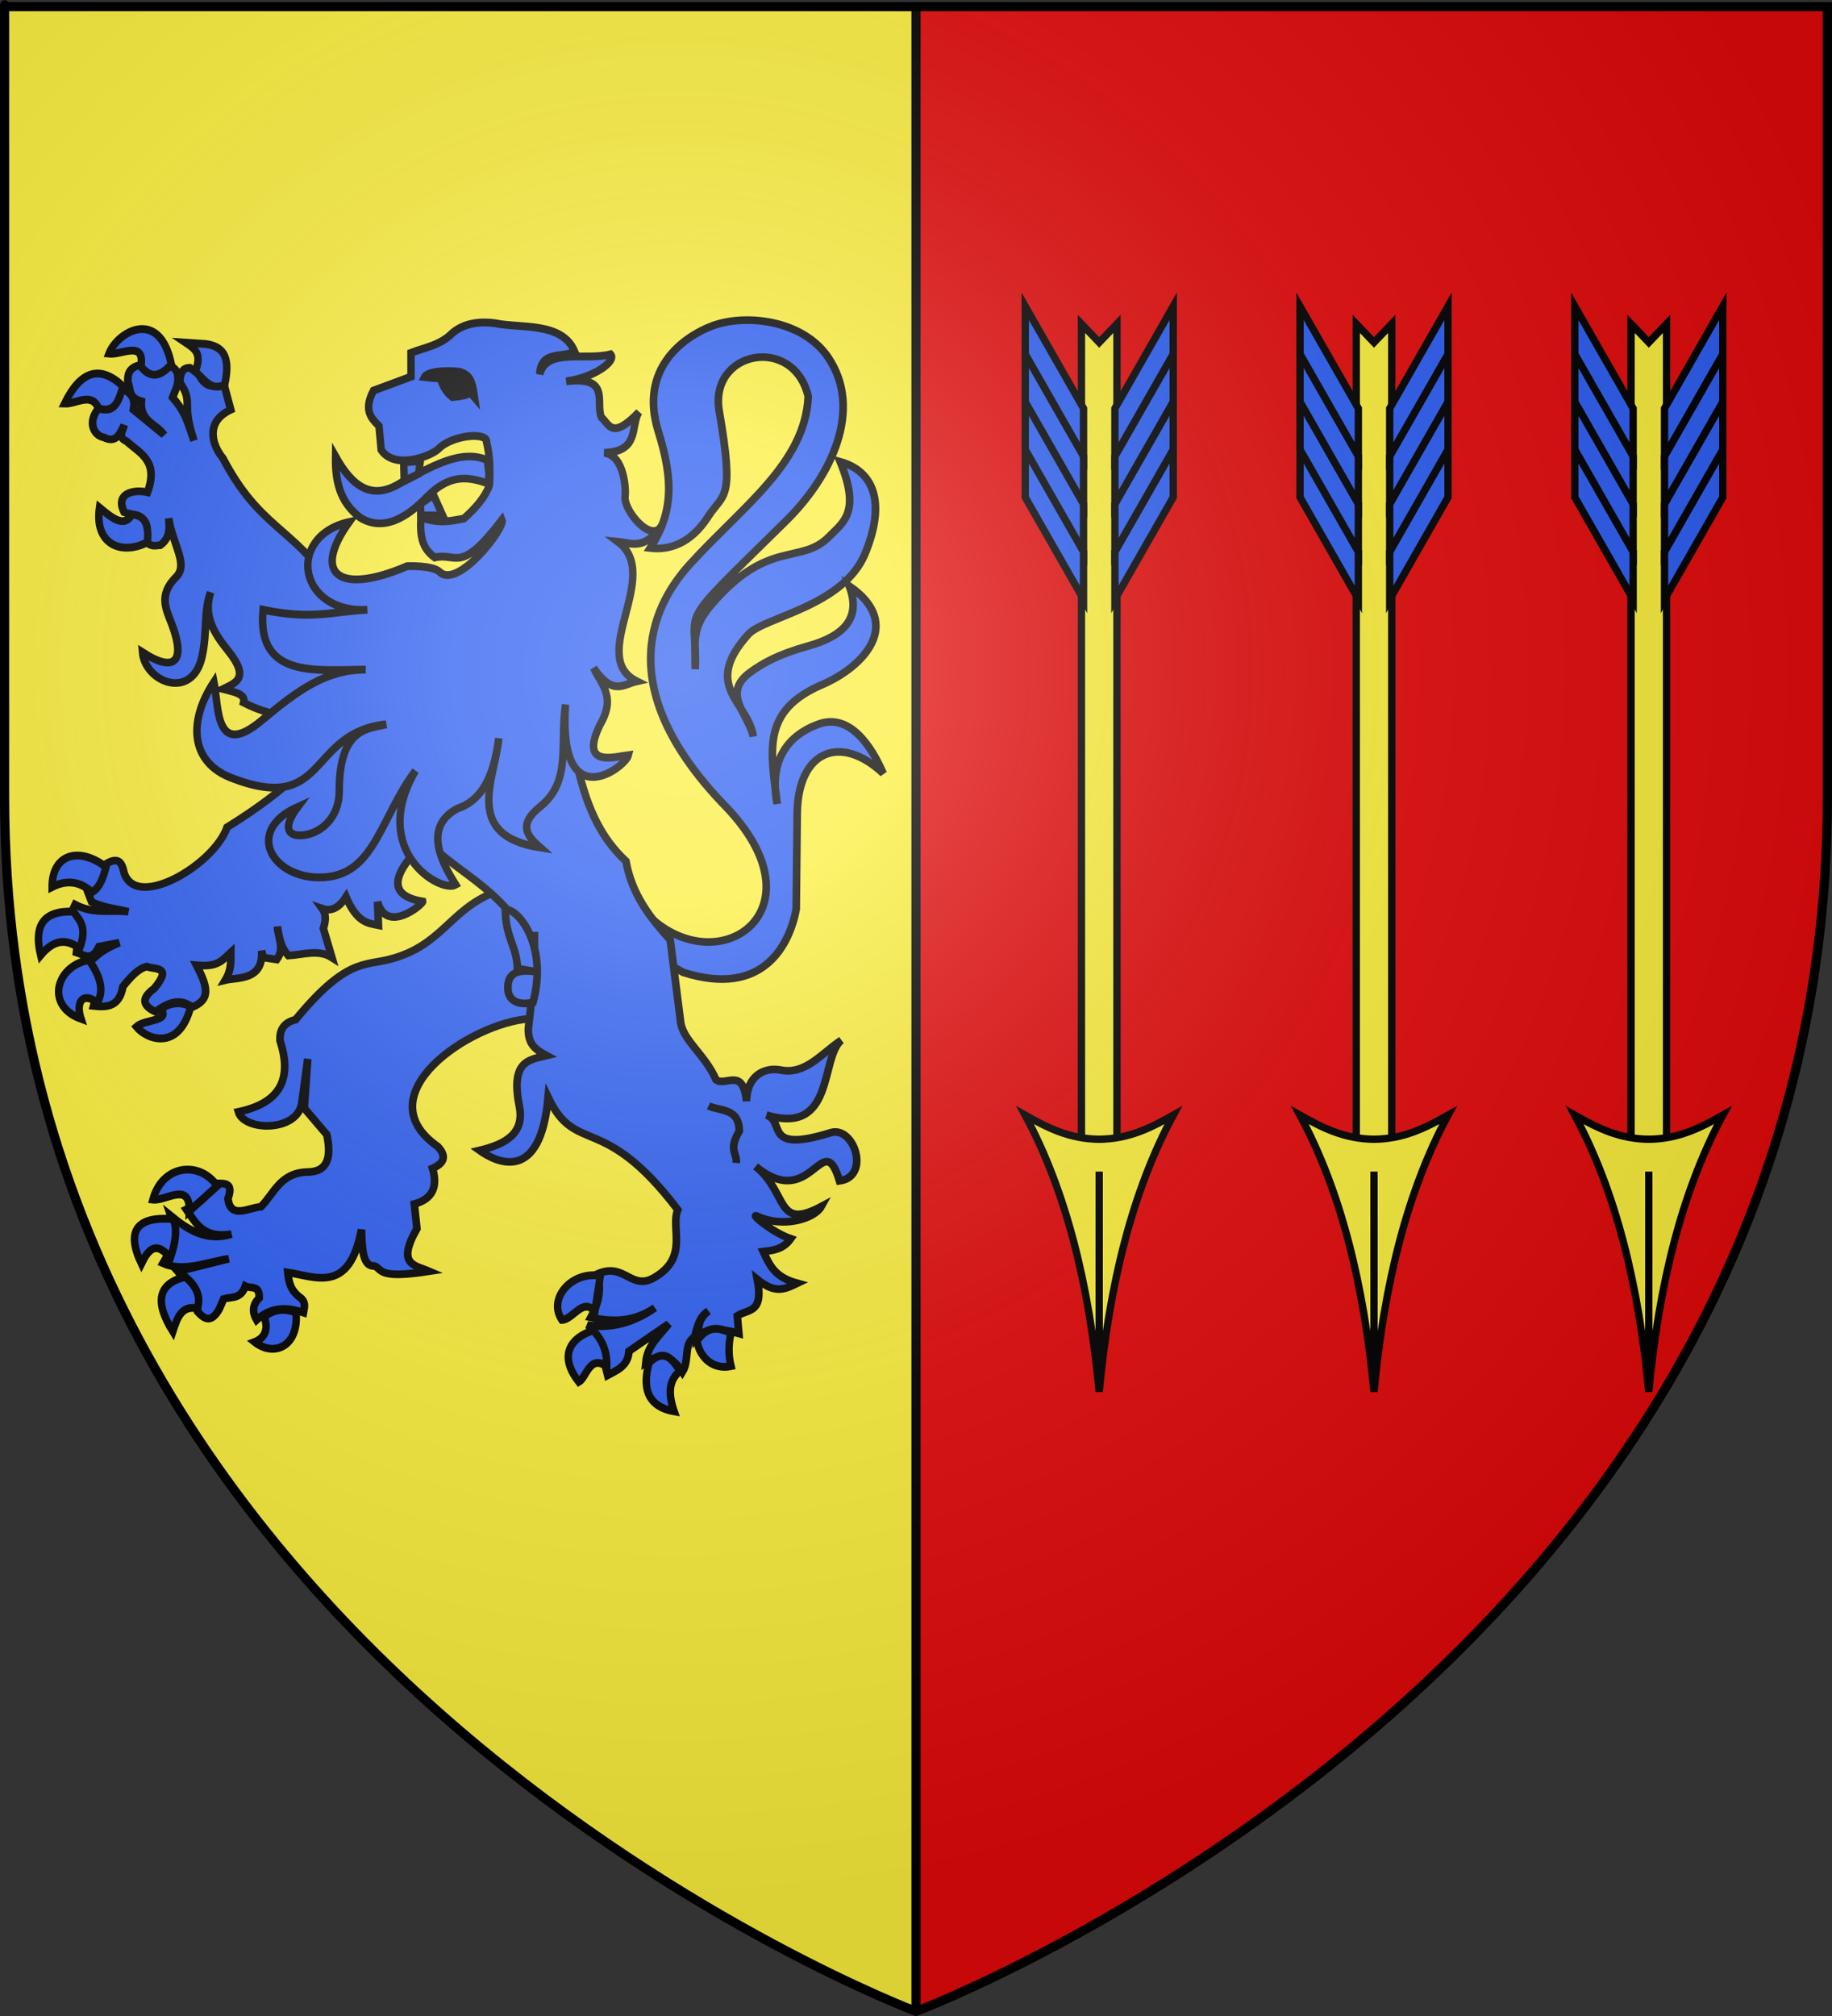 <?xml version="1.0" encoding="UTF-8" standalone="no"?>
<svg
   xmlns:dc="http://purl.org/dc/elements/1.1/"
   xmlns:cc="http://creativecommons.org/ns#"
   xmlns:rdf="http://www.w3.org/1999/02/22-rdf-syntax-ns#"
   xmlns:svg="http://www.w3.org/2000/svg"
   xmlns="http://www.w3.org/2000/svg"
   xmlns:xlink="http://www.w3.org/1999/xlink"
   xmlns:sodipodi="http://sodipodi.sourceforge.net/DTD/sodipodi-0.dtd"
   xmlns:inkscape="http://www.inkscape.org/namespaces/inkscape"
   height="660"
   width="600"
   version="1.0"
   id="svg2"
   sodipodi:version="0.32"
   inkscape:version="0.46"
   sodipodi:docname="Blason_ville_fr_Hauban_A(65).svg"
   sodipodi:docbase="E:\DIVERS\Héraldique"
   inkscape:export-filename="/Users/olivier/Desktop/Blason Rouge/Blason_Vide_3D.png"
   inkscape:export-xdpi="144"
   inkscape:export-ydpi="144"
   inkscape:output_extension="org.inkscape.output.svg.inkscape">
  <rect width="100%" height="100%" fill="#333333" stroke="none"/>
  <sodipodi:namedview
     inkscape:window-height="975"
     inkscape:window-width="1280"
     inkscape:pageshadow="2"
     inkscape:pageopacity="0.0"
     guidetolerance="10.0"
     gridtolerance="10.0"
     objecttolerance="10.0"
     borderopacity="1.0"
     bordercolor="#666666"
     pagecolor="#ffffff"
     id="base"
     showgrid="false"
     height="660px"
     inkscape:zoom="1.1590904"
     inkscape:cx="300.00013"
     inkscape:cy="330.00014"
     inkscape:window-x="-4"
     inkscape:window-y="-4"
     inkscape:current-layer="layer4"
     inkscape:object-nodes="true"
     inkscape:snap-global="true"
     showguides="true"
     inkscape:guide-bbox="true" />
  <desc
     id="desc4">Flag of Canton of Valais (Wallis)</desc>
  <defs
     id="defs6">
    <linearGradient
       id="linearGradient2893">
      <stop
         style="stop-color:white;stop-opacity:0.314;"
         offset="0"
         id="stop2895" />
      <stop
         id="stop2897"
         offset="0.19"
         style="stop-color:white;stop-opacity:0.251;" />
      <stop
         style="stop-color:#6b6b6b;stop-opacity:0.125;"
         offset="0.6"
         id="stop2901" />
      <stop
         style="stop-color:black;stop-opacity:0.125;"
         offset="1"
         id="stop2899" />
    </linearGradient>
    <radialGradient
       inkscape:collect="always"
       xlink:href="#linearGradient2893"
       id="radialGradient3163"
       gradientUnits="userSpaceOnUse"
       gradientTransform="matrix(1.353,0,0,1.349,-77.629,-85.747)"
       cx="221.445"
       cy="226.331"
       fx="221.445"
       fy="226.331"
       r="300" />
    <g
       id="f">
      <rect
         width="100"
         height="60"
         x="-50"
         y="-30"
         style="fill:#28166f"
         id="rect1964" />
      <g
         transform="translate(0,-20)"
         style="fill:#ffffff"
         id="g1966">
        <path
           d="M -1.212,27.818 C -1.212,22.175 -2.091,20.471 -4.542,13.98 C -5.709,10.888 -5.024,7.103 -2.858,3.601 C -2.082,2.346 -1.114,1.214 0,0 C 1.114,1.214 2.082,2.346 2.858,3.601 C 5.024,7.103 5.709,10.888 4.542,13.98 C 2.091,20.471 1.212,22.175 1.212,27.818 L -1.212,27.818 z"
           id="path1968" />
        <path
           d="M 2.922,27.672 C 2.922,21.721 5.239,17.829 8.501,16.66 C 9.949,16.141 11.808,16.387 13.519,18.107 C 15.638,20.236 16.255,26.1 10.036,27.228 C 10.694,26.272 10.655,24.147 9.322,23.441 C 8.331,22.916 7.209,23.188 6.646,23.564 C 5.822,24.116 4.917,25.67 4.967,27.672 L 2.922,27.672 z"
           id="rwi" />
        <path
           d="M 1.777,30.183 C 1.79,32.191 2.795,33.518 4.516,34.257 C 4.295,34.955 3.257,36.378 1.831,36.281 C 1.55,37.787 1.282,38.632 0,40 C -1.282,38.632 -1.55,37.787 -1.831,36.281 C -3.257,36.378 -4.295,34.955 -4.516,34.257 C -2.795,33.518 -1.79,32.191 -1.777,30.183 L 1.777,30.183 z"
           id="path1971" />
        <use
           transform="scale(-1,1)"
           id="use1973"
           x="0"
           y="0"
           width="800"
           height="400"
           xlink:href="#rwi" />
        <rect
           width="15.846"
           height="3.218"
           x="-7.923"
           y="27.331"
           id="rect1975" />
      </g>
    </g>
  </defs>
  <g
     inkscape:groupmode="layer"
     id="layer3"
     inkscape:label="Fond écu"
     style="display:inline">
    <path
       style="fill:#fcef3c;fill-opacity:1;fill-rule:evenodd;stroke:none;stroke-width:1px;stroke-linecap:butt;stroke-linejoin:miter;stroke-opacity:1"
       d="M 1.5,2.188 L 1.5,260.719 C 1.5,546.17 300,658.5 300,658.5 L 300,2.188 L 1.5,2.188 z"
       id="path2805" />
    <g
       id="g2807"
       inkscape:label="Meubles"
       transform="translate(1.3295043e-4,-700)" />
    <path
       id="path3614"
       d="M 598.5,2.188 L 598.5,260.719 C 598.5,546.17 300,658.5 300,658.5 L 300,2.188 L 598.5,2.188 z"
       style="fill:#e20909;fill-opacity:1;fill-rule:evenodd;stroke:none;stroke-width:1px;stroke-linecap:butt;stroke-linejoin:miter;stroke-opacity:1" />
    <rect
       style="opacity:1;fill:#000000;fill-opacity:1;stroke:none;stroke-width:3;stroke-miterlimit:4;stroke-dasharray:none;stroke-opacity:1"
       id="rect3616"
       width="3"
       height="656.302"
       x="298.5"
       y="2.198" />
    <g
       id="g4626"
       inkscape:label="Meubles"
       transform="translate(1214.934,19.819)" />
  </g>
  <g
     inkscape:groupmode="layer"
     id="layer4"
     inkscape:label="Meubles">
    <g
       id="g4419"
       transform="translate(-696,-10)">
      <g
         style="fill:#2b5df2;stroke-width:1.35;stroke-miterlimit:4;stroke-dasharray:none"
         id="g3538"
         inkscape:label="Meubles"
         transform="matrix(1.805,0,0,1.9,-167.722,-1676.853)" />
      <g
         style="fill:#2b5df2;stroke-width:1.35;stroke-miterlimit:4;stroke-dasharray:none"
         id="g3540"
         inkscape:label="Meubles"
         transform="matrix(1.805,0,0,1.9,2025.234,-309.197)" />
      <path
         style="fill:#2b5df2;fill-opacity:1;stroke:#000000;stroke-width:2.5;stroke-miterlimit:4;stroke-dasharray:none;stroke-opacity:1"
         d="M 900.12,298.703 C 921.531,338.232 970.563,312.177 933.522,273.884 C 894.668,233.717 911.228,206.476 922.06,194.602 C 939.464,175.524 959.697,161.634 960.702,139.793 C 955.946,119.48 928.116,124.773 931.557,144.619 C 936.7,174.276 932.947,171.33 927.955,179.09 C 922.043,188.279 914.899,190.128 908.962,189.431 C 916.473,177.78 916.611,167.312 911.581,151.168 C 905.182,130.631 919.957,120.203 929.265,116.698 C 939.963,112.669 958.878,114.608 967.252,127.039 C 978.769,144.135 968.221,165.962 953.498,180.469 C 915.953,217.462 924.509,207.29 923.698,229.072 C 923.737,219.759 922.375,215.734 928.937,208.045 C 947.655,186.112 958.268,195.152 967.579,185.639 C 972.132,180.988 977.962,177.725 971.181,161.165 C 981.816,164.154 986.392,173.95 979.368,191.155 C 972.236,208.625 946.199,211.973 941.054,217.697 C 925.656,234.826 941.16,239.796 942.691,251.134 C 941.389,244.125 932.108,237.067 941.709,230.106 C 945.738,227.185 950.597,224.314 960.702,221.489 C 972.322,218.24 978.19,212.384 974.129,201.84 C 992.361,214.412 978.419,228.49 965.34,234.1 C 945.348,242.676 948.37,255.436 950.551,273.195 C 947.753,259.282 953.738,250.716 964.304,246.997 C 972.254,244.199 979.62,250.256 985.263,263.198 C 971.228,250.06 957.314,255.814 957.1,276.297 L 956.773,307.666 C 954.617,319.043 946.187,336.75 919.768,328.348 L 889.968,311.802 L 900.12,298.703 z"
         id="path3098"
         sodipodi:nodetypes="csscsscsssscsscsscsscscscscccc" />
      <path
         sodipodi:nodetypes="ccccccc"
         id="path4241"
         d="M 805.928,159.548 C 805.797,167.255 807.176,174.394 813.994,179.489 C 821.141,183.844 828.603,180.2 835.939,172.578 C 843.692,164.739 849.888,166.314 855.776,168.258 C 856.746,164.633 855.556,163.16 855.82,160.732 C 847.017,156.732 837.156,162.94 827.399,167.979 C 817.63,174.219 811.227,168.991 805.928,159.548 z"
         style="fill:#2b5df2;fill-opacity:1;stroke:#000000;stroke-width:2.5;stroke-miterlimit:4;stroke-dasharray:none;stroke-opacity:1" />
      <path
         style="fill:#2b5df2;fill-opacity:1;stroke:#000000;stroke-width:2.5;stroke-miterlimit:4;stroke-dasharray:none;stroke-opacity:1"
         d="M 857.526,302.285 C 843.133,308.097 840.593,319.758 823.465,324.095 C 815.179,326.194 809.148,323.956 792.811,343.815 C 788.695,344.836 787.551,347.421 787.701,350.687 C 791.635,362.653 788.323,371.03 774.077,373.991 C 775.884,380.328 793.212,380.714 794.797,371.302 C 795.045,369.831 796.784,356.662 796.784,356.662 L 795.649,372.796 L 803.029,381.461 C 804.578,388.73 803.485,393.74 796.5,393.711 C 787.76,394.009 785.831,400.681 781.457,405.064 C 777.258,405.44 771.432,409.238 770.671,402.375 C 772.924,396.101 768.284,397.809 765.562,397.296 C 764.751,401.099 761.599,403.845 757.047,405.96 C 760.154,410.399 762.512,415.559 771.806,414.027 C 763.875,416.514 757.755,412.8 751.938,408.052 C 753.901,413.889 752.205,418.87 749.383,423.588 C 756.16,426.579 763.694,423.188 770.955,422.094 L 754.208,426.277 C 757.085,429.677 760.881,431.785 760.737,439.424 C 762.904,441.832 765.137,443.344 767.833,438.527 L 769.252,435.241 C 771.784,434.462 774.796,435.447 776.348,431.058 C 778.07,431.969 781.081,430.505 780.889,434.942 C 778.512,437.332 778.68,439.722 780.038,442.113 C 784.839,437.753 790.031,437.917 795.365,439.722 C 795.64,438.129 796.286,436.535 794.514,434.942 C 791.056,432.511 790.562,429.56 790.256,426.576 C 799.333,427.934 810.41,433.739 814.382,412.534 C 814.574,419.182 814.847,424.704 818.674,424.463 C 821.35,425.565 819.538,428.82 836.536,426.19 C 831.776,424.142 825.798,424.127 832.548,412.235 L 831.696,404.168 C 837.387,402.623 839.534,398.84 837.657,392.515 C 841.402,390.869 842.42,388.584 839.36,385.345 C 815.074,368.392 850.039,344.859 869.447,343.516 L 883.639,333.955 L 874.556,301.388 L 857.526,302.285 z"
         id="path4249"
         sodipodi:nodetypes="cscccsccccccccccccccccccccccccccccccccc" />
      <path
         style="fill:#2b5df2;fill-opacity:1;stroke:#000000;stroke-width:2.5;stroke-miterlimit:4;stroke-dasharray:none;stroke-opacity:1"
         d="M 741.696,129.55 C 738.136,130.419 737.733,132.707 737.874,135.246 C 738.958,137.075 737.645,140.066 742.292,141.359 C 741.743,147.993 747.353,148.784 749.712,152.358 L 739.686,144.128 C 740.644,139.246 737.741,138.422 735.665,136.735 C 734.025,139.977 734.5,145.916 728.443,143.475 C 724.407,148.165 726.755,152.657 730.031,153.194 C 734.028,155.246 735.253,152.056 736.658,149.196 C 736.3,151.051 734.387,153.138 737.477,154.474 C 741.777,158.438 748.115,160.798 744.302,171.168 C 740.273,170.178 733.532,171.207 736.658,177.699 C 739.804,178.906 745.988,178.174 743.681,187.208 C 745.677,189.274 747.001,188.532 748.496,188.488 C 751.727,186.093 751.588,182.894 751.226,179.658 C 752.584,188.282 757.779,194.787 753.733,198.834 C 747.721,204.848 750.443,209.519 752.318,214.483 C 756.781,226.3 753.438,230.511 742.689,223.548 C 743.528,233.403 758.907,239.458 762.147,225.037 C 763.989,216.837 762.649,210.108 764.976,203.902 C 762.458,211.685 766.145,217.368 770.783,223.13 C 778.07,232.182 772.947,233.625 768.972,235.592 C 772.309,236.511 776.534,236.969 775.797,240.033 C 779.926,242.159 783.844,243.394 787.637,244.101 L 794.243,262.82 C 788.29,268.7 780.263,274.705 770.386,280.814 C 766.162,293.02 740.764,308.153 736.658,295.81 C 735.829,291.799 734.449,290.089 729.436,293.694 C 728.95,296.388 729.836,298.935 724.819,302.158 L 726.035,305.319 C 730.493,307.31 734.089,307.489 738.072,308.481 C 732.262,307.756 726.896,309.436 720.6,306.155 L 719.21,309.108 C 725.145,313.333 721.426,317.579 721.022,321.804 C 723.497,322.573 725.967,324.977 728.443,319.897 L 735.069,318.617 C 728.768,321.26 727.215,323.281 725.018,325.383 C 729.952,330.417 727.872,334.842 726.631,339.334 C 730.977,339.81 735.071,339.709 736.261,332.986 C 738.87,329.695 741.494,326.954 744.103,326.455 C 746.808,327.499 752.628,326.211 746.511,333.613 C 741.749,337.114 743.147,339.422 746.908,341.241 C 750.922,338.291 754.931,336.558 758.945,339.752 C 764.956,337.182 764.176,333.367 760.36,326.01 C 767.421,326.655 768.699,324.461 771.578,321.804 C 771.572,324.676 771.857,327.456 769.791,330.87 C 773.798,329.9 782.289,331.127 781.704,321.256 L 782.225,323.476 L 786.643,324.129 C 789.31,320.538 787.029,316.931 786.841,313.34 C 787.424,316.672 787.814,320.061 790.465,322.849 C 795.299,322.528 800.367,320.701 804.711,323.476 L 801.906,313.967 C 802.89,310.926 802.628,308.958 801.559,307.488 C 803.887,308.28 806.656,307.858 809.327,303.621 C 812.873,311.968 816.404,312.228 819.949,312.922 L 819.652,305.241 C 822.605,316.047 834.609,305.99 834.419,305.11 C 819.194,302.618 828.858,291.767 835.461,285.177 C 847.468,297.165 861.776,301.382 871.002,321.857 C 870.809,329.877 870.092,338.177 869.041,346.649 C 868.819,352.226 871.922,353.893 875.022,355.584 C 869.5,356.973 863.153,357.03 866.038,371.886 C 867.993,381.047 861.613,384.571 853.058,386.62 C 858.706,390.665 872.992,397.479 875.519,369.247 C 884.676,388.483 893.425,373.706 917.984,406.057 C 915.571,411.93 921.386,421.043 911.282,427.637 C 902.842,433.478 900.914,423.021 891.8,427.01 C 892.833,432.447 892.259,436.26 889.516,441.3 C 896.511,442.813 903.494,442.952 910.488,438.139 C 903.619,443.04 895.836,445.129 888.375,443.782 C 892.53,446.473 893.548,454.681 895.001,460.241 C 898.203,458.527 901.72,457.14 902,452.351 L 915.005,443.416 C 912.053,447.281 908.02,450.333 907.51,456.035 C 912.707,452.528 916.474,454.438 919.497,459.17 C 921.911,455.217 919.738,450.162 923.493,447.622 C 924.401,444.507 924.907,441.183 927.986,439.21 C 924.449,442.014 924.878,444.818 924.498,447.622 C 927.492,444.317 933.128,445.142 937.987,446.551 L 937.466,440.778 C 941.003,438.474 946.156,440.115 944.043,428.891 C 949.91,433.623 952.935,432.116 957.098,430.119 C 949.812,428.131 948.168,424.466 945.979,419.747 C 949.215,419.348 952.464,419.041 954.963,415.541 C 948.686,413.429 941.339,406.948 943.969,408.174 C 952.608,412.2 962.797,408.929 964.965,405.012 C 949.955,413.024 954.144,400.324 943.472,391.872 C 961.938,407.052 965.418,378.403 970.947,396.6 C 981.237,395.23 975.743,378.431 968.043,380.821 C 945.644,387.772 953.427,377.075 946.972,375.047 C 969.554,381.911 964.559,356.216 971.542,350.542 C 964.853,355.026 959.757,361.943 951.663,360.313 C 946.178,359.26 940.57,362.344 940.494,370.501 C 939.303,359.126 933.684,365.874 930.492,363.474 C 926.948,355.252 919.676,350.693 918.902,344.533 C 917.929,336.791 916.794,327.823 915.502,317.729 C 909.058,310.555 902.985,303.035 901.008,291.943 C 884.237,276.392 885.217,253.374 878.522,233.58 L 805.009,201.891 C 791.358,182.181 780.966,182.834 768.972,159.96 C 765.97,156.414 762.571,148.339 771.578,144.128 L 769.592,136.735 C 766.713,135.644 763.834,138.27 760.955,132.294 L 758.151,130.386 C 756.052,130.383 754.883,131.87 754.924,135.246 C 759.546,142.047 755.23,141.625 759.541,154.265 C 756.894,146.589 756.507,144.823 752.517,140.105 C 753.467,137.542 755.001,135.266 753.932,131.64 C 752.231,129.198 751.333,130.193 750.11,129.759 C 745.846,134.661 743.895,131.712 741.696,129.55 z M 871.026,315.09 C 871.053,316.771 871.052,318.477 871.026,320.185 L 871.026,315.09 z"
         id="path4245"
         sodipodi:nodetypes="cccccccccccccccsscscsccccccccccccccccccccccccccccccccccccccccccccccccccccccccccccccccscccscccccscccccccccccccccccc" />
      <path
         style="fill:#2b5df2;fill-opacity:1;stroke:#000000;stroke-width:2.5;stroke-miterlimit:4;stroke-dasharray:none;stroke-opacity:1"
         d="M 861.499,307.921 C 861.596,316.98 865.285,319.937 865.473,327.083 L 872.672,328.319 C 866.762,327.261 862.397,327.812 862.351,333.059 C 862.126,338.019 866.327,339.239 870.582,338.138 C 875.775,318.431 864.72,306.763 861.499,307.921 z"
         id="path4257"
         sodipodi:nodetypes="cccccc" />
      <path
         style="fill:#2b5df2;fill-opacity:1;stroke:#000000;stroke-width:2.5;stroke-miterlimit:4;stroke-dasharray:none;stroke-opacity:1"
         d="M 928.06,372.049 C 932.006,373.889 937.977,372.628 938.136,380.266 C 934.491,386.542 937.384,387.313 937.142,390.723"
         id="path4247"
         sodipodi:nodetypes="ccc" />
      <g
         style="fill:#2b5df2;stroke-width:3.068;stroke-miterlimit:4;stroke-dasharray:none"
         id="g4293"
         transform="matrix(0.794,0,0,0.836,2275.867,43.625)">
        <path
           sodipodi:nodetypes="cccc"
           id="path4261"
           d="M -1928.962,172.153 C -1940.08,177.463 -1950.878,172.646 -1948.715,158.573 C -1943.431,162.734 -1938.51,166.601 -1935.341,161.247 C -1930.765,161.454 -1928.064,164.283 -1928.962,172.153 z"
           style="opacity:1;fill:#2b5df2;fill-opacity:1;stroke:#000000;stroke-width:3.068;stroke-miterlimit:4;stroke-dasharray:none;stroke-opacity:1" />
        <path
           sodipodi:nodetypes="cccc"
           id="path4263"
           d="M -1949.126,119.685 C -1951.972,113.159 -1958.327,118.037 -1963.118,117.833 C -1956.471,104.825 -1948.435,102.653 -1939.044,111.043 C -1940.68,116.338 -1942.152,121.864 -1949.126,119.685 z"
           style="opacity:1;fill:#2b5df2;fill-opacity:1;stroke:#000000;stroke-width:3.068;stroke-miterlimit:4;stroke-dasharray:none;stroke-opacity:1" />
        <path
           sodipodi:nodetypes="cccc"
           id="path4265"
           d="M -1944.806,98.286 C -1939.655,98.845 -1929.917,92.85 -1931.637,103.224 C -1927.741,108.124 -1923.531,107.373 -1919.086,102.401 C -1923.962,80.077 -1941.339,89.638 -1944.806,98.286 z"
           style="opacity:1;fill:#2b5df2;fill-opacity:1;stroke:#000000;stroke-width:3.068;stroke-miterlimit:4;stroke-dasharray:none;stroke-opacity:1" />
        <path
           sodipodi:nodetypes="ccccc"
           id="path4267"
           d="M -1909.21,105.282 C -1906.354,98.192 -1909.289,96.426 -1913.119,93.965 L -1906.741,94.377 C -1895.586,94.769 -1895.189,101.886 -1897.07,110.426 C -1902.719,113.118 -1905.614,108.236 -1909.21,105.282 z"
           style="opacity:1;fill:#2b5df2;fill-opacity:1;stroke:#000000;stroke-width:3.068;stroke-miterlimit:4;stroke-dasharray:none;stroke-opacity:1" />
      </g>
      <g
         style="fill:#2b5df2;stroke-width:3.068;stroke-miterlimit:4;stroke-dasharray:none"
         id="g4299"
         transform="matrix(0.794,0,0,0.836,2275.867,43.625)">
        <path
           sodipodi:nodetypes="cccc"
           id="path4269"
           d="M -1951.801,309.186 C -1956.509,305.122 -1961.909,304.063 -1968.262,307.128 C -1968.307,294.353 -1957.304,291.116 -1946.04,299.31 C -1947.176,303.387 -1948.506,307.269 -1951.801,309.186 z"
           style="opacity:1;fill:#2b5df2;fill-opacity:1;stroke:#000000;stroke-width:3.068;stroke-miterlimit:4;stroke-dasharray:none;stroke-opacity:1" />
        <path
           sodipodi:nodetypes="cccc"
           id="path4271"
           d="M -1972.994,333.877 C -1975.744,322.915 -1972.553,316.255 -1959.414,316.799 C -1957.052,320.201 -1953.549,322.565 -1956.945,331.202 C -1963.211,326.598 -1968.37,328.632 -1972.994,333.877 z"
           style="opacity:1;fill:#2b5df2;fill-opacity:1;stroke:#000000;stroke-width:3.068;stroke-miterlimit:4;stroke-dasharray:none;stroke-opacity:1" />
        <path
           sodipodi:nodetypes="cccc"
           id="path4273"
           d="M -1953.036,335.729 C -1949.058,341.284 -1946.447,346.839 -1949.538,352.395 C -1955.974,347.974 -1958.514,352.444 -1956.328,358.773 C -1971.177,353.667 -1966.7,338.024 -1953.036,335.729 z"
           style="opacity:1;fill:#2b5df2;fill-opacity:1;stroke:#000000;stroke-width:3.068;stroke-miterlimit:4;stroke-dasharray:none;stroke-opacity:1" />
        <path
           sodipodi:nodetypes="cccc"
           id="path4275"
           d="M -1923.407,354.864 C -1918.987,352.084 -1914.934,352.237 -1911.062,353.835 C -1915.871,371.74 -1929.326,366.783 -1933.489,361.86 C -1929.995,358.809 -1919.411,359.912 -1923.407,354.864 z"
           style="opacity:1;fill:#2b5df2;fill-opacity:1;stroke:#000000;stroke-width:3.068;stroke-miterlimit:4;stroke-dasharray:none;stroke-opacity:1" />
      </g>
      <g
         style="fill:#2b5df2;stroke-width:3.068;stroke-miterlimit:4;stroke-dasharray:none"
         id="g4305"
         transform="matrix(0.794,0,0,0.836,2275.867,43.625)">
        <path
           sodipodi:nodetypes="cccc"
           id="path4277"
           d="M -1900.157,424.204 C -1907.679,414.062 -1922.879,416.039 -1926.699,429.553 C -1921.216,430.15 -1911.316,422.28 -1911.679,434.08 L -1900.157,424.204 z"
           style="opacity:1;fill:#2b5df2;fill-opacity:1;stroke:#000000;stroke-width:3.068;stroke-miterlimit:4;stroke-dasharray:none;stroke-opacity:1" />
        <path
           sodipodi:nodetypes="cccc"
           id="path4279"
           d="M -1919.498,452.392 C -1925.513,445.335 -1928.661,449.271 -1931.431,454.656 C -1938.017,441.509 -1933.073,436.049 -1918.263,437.166 C -1916.496,441.308 -1917.439,446.611 -1919.498,452.392 z"
           style="opacity:1;fill:#2b5df2;fill-opacity:1;stroke:#000000;stroke-width:3.068;stroke-miterlimit:4;stroke-dasharray:none;stroke-opacity:1" />
        <path
           sodipodi:nodetypes="cccc"
           id="path4281"
           d="M -1913.325,459.799 C -1923.855,462.265 -1926.582,468.862 -1918.469,481.198 C -1916.71,476.045 -1914.964,470.873 -1908.387,472.145 C -1906.935,468.03 -1908.197,463.915 -1913.325,459.799 z"
           style="opacity:1;fill:#2b5df2;fill-opacity:1;stroke:#000000;stroke-width:3.068;stroke-miterlimit:4;stroke-dasharray:none;stroke-opacity:1" />
        <path
           sodipodi:nodetypes="cccc"
           id="path4283"
           d="M -1880.815,475.437 C -1878.755,480.686 -1880.888,483.922 -1884.725,485.313 C -1876.76,491.336 -1866.422,487.04 -1867.647,473.791 C -1871.804,472.248 -1876.112,472.065 -1880.815,475.437 z"
           style="opacity:1;fill:#2b5df2;fill-opacity:1;stroke:#000000;stroke-width:3.068;stroke-miterlimit:4;stroke-dasharray:none;stroke-opacity:1" />
      </g>
      <g
         style="fill:#2b5df2;stroke-width:3.068;stroke-miterlimit:4;stroke-dasharray:none"
         id="g4311"
         transform="matrix(0.794,0,0,0.836,2275.867,43.625)">
        <path
           sodipodi:nodetypes="cccc"
           id="path4285"
           d="M -1742.136,459.388 L -1744.399,473.379 C -1749.301,467.728 -1753.4,476.522 -1757.979,476.671 C -1763.903,468.379 -1754.082,457.496 -1742.136,459.388 z"
           style="opacity:1;fill:#2b5df2;fill-opacity:1;stroke:#000000;stroke-width:3.068;stroke-miterlimit:4;stroke-dasharray:none;stroke-opacity:1" />
        <path
           sodipodi:nodetypes="cccc"
           id="path4287"
           d="M -1739.461,494.984 C -1739.376,490.467 -1740.209,485.847 -1745.016,480.787 C -1754.13,483.471 -1759.711,490.413 -1750.983,500.951 C -1747.956,499.344 -1746.435,489.924 -1739.461,494.984 z"
           style="opacity:1;fill:#2b5df2;fill-opacity:1;stroke:#000000;stroke-width:3.068;stroke-miterlimit:4;stroke-dasharray:none;stroke-opacity:1" />
        <path
           sodipodi:nodetypes="cccc"
           id="path4289"
           d="M -1721.972,493.338 C -1715.578,487.653 -1712.396,492.139 -1709.215,496.63 C -1714.001,500.275 -1714.179,505.64 -1711.684,512.473 C -1725.511,510.179 -1723.799,499.4 -1721.972,493.338 z"
           style="opacity:1;fill:#2b5df2;fill-opacity:1;stroke:#000000;stroke-width:3.068;stroke-miterlimit:4;stroke-dasharray:none;stroke-opacity:1" />
        <path
           sodipodi:nodetypes="cccc"
           id="path4291"
           d="M -1688.228,481.815 C -1689.384,486.425 -1689.265,490.716 -1688.228,494.778 C -1697.121,496.498 -1701.851,489.437 -1702.219,484.696 C -1698.512,480.2 -1695.226,478.633 -1688.228,481.815 z"
           style="opacity:1;fill:#2b5df2;fill-opacity:1;stroke:#000000;stroke-width:3.068;stroke-miterlimit:4;stroke-dasharray:none;stroke-opacity:1" />
      </g>
      <g
         style="fill:#2b5df2;stroke-width:3.068;stroke-miterlimit:4;stroke-dasharray:none"
         id="g4317"
         transform="matrix(0.794,0,0,0.836,2275.867,43.625)">
        <path
           style="opacity:1;fill:#2b5df2;fill-opacity:1;stroke:#000000;stroke-width:3.068;stroke-miterlimit:4;stroke-dasharray:none;stroke-opacity:1"
           d="M -1807.179,161.62 L -1810.958,153.59 L -1816.389,157.133 L -1816.153,161.62 L -1807.179,161.62 z"
           id="path4235" />
        <path
           id="path4239"
           d="M -1823.238,140.837 L -1816.389,140.365 L -1817.098,145.324 L -1823.002,148.158 L -1823.238,140.837 z"
           style="opacity:1;fill:#2b5df2;fill-opacity:1;stroke:#000000;stroke-width:3.068;stroke-miterlimit:4;stroke-dasharray:none;stroke-opacity:1" />
        <path
           sodipodi:nodetypes="csccccccccccccccscccccccccccccscsscscscccccscccccc"
           id="path4227"
           d="M -1789.041,133.008 C -1788.388,128.821 -1803.173,130.039 -1808.846,135.512 C -1811.694,138.26 -1826.815,144.049 -1832.521,135.967 L -1833.431,126.634 C -1836.665,123.512 -1839.944,120.426 -1835.707,112.748 L -1820.228,107.284 L -1820.228,97.951 C -1814.655,95.874 -1808.189,95.056 -1803.155,90.211 C -1799.038,86.907 -1793.383,85.399 -1785.626,86.341 C -1775.213,88.475 -1757.901,85.673 -1752.743,97.402 C -1757.665,100.145 -1766.676,96.869 -1767.131,106.314 C -1764.3,95.934 -1748.376,101.1 -1737.913,98.539 C -1735.267,101.193 -1744.969,107.765 -1756.26,109.106 C -1737.574,106.906 -1744.298,117.473 -1741.691,123.219 C -1738.46,125.843 -1737.464,132.299 -1726.211,121.171 C -1729.83,126.536 -1725.594,136.601 -1740.553,137.106 C -1731.938,138.063 -1731.588,152.215 -1731.903,153.951 C -1732.887,159.383 -1720.661,173.581 -1716.423,165.106 C -1723.857,175.537 -1729.158,172.458 -1734.862,171.935 C -1716.34,185.111 -1747.678,216.817 -1727.122,226.569 C -1732.635,227.72 -1736.982,232.472 -1744.878,221.333 C -1741.885,227.714 -1735.5,232.498 -1742.147,243.415 C -1751.103,260.663 -1736.144,256.134 -1730.537,255.48 C -1731.729,260.247 -1759.62,280.167 -1756.488,235.675 C -1758.862,251.305 -1753.992,265.661 -1766.732,275.512 C -1776.457,282.83 -1772.123,287.335 -1766.959,291.675 C -1799.069,286.901 -1785.501,264.835 -1784.033,248.878 C -1785.761,261.323 -1789.624,272.84 -1801.106,276.423 C -1816.115,284.027 -1806.476,299.038 -1801.789,306.244 C -1807.948,309.695 -1837.6,293.052 -1818.407,261.626 C -1832.501,279.536 -1835.065,300.867 -1854.3,303.149 C -1876.102,305.736 -1890.287,285.635 -1866.895,275.74 C -1873.391,284.026 -1870.883,287.221 -1865.301,286.894 C -1857.758,286.452 -1849.803,280.216 -1849.821,269.593 C -1849.866,244.192 -1837.394,245.274 -1830.472,243.415 C -1863.102,246.757 -1854.274,279.213 -1894.439,264.358 C -1910.948,258.252 -1912.497,242.677 -1901.496,226.797 C -1899.44,236.405 -1901.247,257.377 -1881.691,241.821 C -1866.809,229.983 -1855.166,221.942 -1838.895,222.016 C -1859.272,222.11 -1883.975,225.616 -1881.236,198.569 C -1860.728,202.654 -1852.67,199.159 -1838.212,198.569 C -1866.688,200.132 -1872.023,169.814 -1845.724,164.195 C -1861.398,184.927 -1849.626,192.861 -1821.821,181.496 C -1821.821,181.496 -1811.318,181.083 -1808.39,183.772 C -1800.959,190.6 -1781.227,166.483 -1782.667,163.285 C -1800.07,184.961 -1801.098,176.049 -1810.439,178.081 C -1815.552,174.537 -1816.608,170.075 -1816.13,162.374 C -1808.601,164.941 -1803.544,163.8 -1798.374,162.829 C -1793.592,158.762 -1789.663,154.525 -1787.903,149.854 C -1787.514,144.238 -1787.617,138.623 -1789.041,133.008 z"
           style="opacity:1;fill:#2b5df2;fill-opacity:1;stroke:#000000;stroke-width:3.068;stroke-miterlimit:4;stroke-dasharray:none;stroke-opacity:1" />
      </g>
      <path
         d="M 835.067,133.456 C 836.417,130.739 847.059,131.466 846.98,131.868 C 850.157,132.955 850.395,135.262 850.951,137.435 L 851.348,140.019 L 849.998,138.43 C 848.886,139.551 847.298,139.584 845.868,139.818 L 844.2,140.019 C 842.056,138.422 841.023,136.19 840.229,133.857 C 837.926,133.857 836.655,133.623 835.067,133.456 L 835.067,133.456 z"
         style="fill:#000000;stroke:#000000;stroke-width:2.5;stroke-miterlimit:4;stroke-dasharray:none"
         id="path4237" />
    </g>
    <g
       id="g4675"
       transform="matrix(1.6,0,0,-1.6,424.527,416.846)">
      <g
         transform="translate(-186.331,-221.275)"
         style="display:inline"
         inkscape:label="Fond écu"
         id="g4677">
        <g
           transform="translate(1.3295043e-4,-700)"
           inkscape:label="Meubles"
           id="g4679" />
        <g
           transform="translate(1214.934,19.819)"
           inkscape:label="Meubles"
           id="g4681" />
      </g>
      <g
         transform="translate(-186.331,-221.275)"
         inkscape:label="Meubles"
         id="g4683">
        <g
           transform="matrix(1.562,0,0,1.562,978.051,-495.509)"
           style="display:inline"
           inkscape:label="Fond écu"
           id="g8941" />
        <g
           transform="matrix(1.562,0,0,1.562,978.051,-495.509)"
           style="display:inline"
           inkscape:label="Reflet final"
           id="g9024" />
        <g
           transform="matrix(1.562,0,0,1.562,978.051,-495.509)"
           style="display:inline"
           inkscape:label="Contour final"
           id="g9026" />
        <g
           id="g11617">
          <path
             sodipodi:nodetypes="ccccccc"
             id="rect7143"
             d="M 198.615,247.696 L 198.615,415.537 L 202.251,411.737 L 205.888,415.537 L 205.888,247.696 L 202.251,247.696 L 198.615,247.696 z"
             style="fill:#fcef3c;fill-opacity:1;stroke:#000000;stroke-width:1.5;stroke-miterlimit:4;stroke-dasharray:none;stroke-opacity:1" />
          <path
             id="path6632"
             d="M 202.251,197.025 C 200.215,218.728 195.543,237.96 187.081,253.639 C 191.75,251.005 196.187,248.759 202.251,248.696 C 208.316,248.759 212.752,251.005 217.422,253.639 C 208.96,237.96 204.287,218.728 202.251,197.025 z"
             style="fill:#fcef3c;fill-opacity:1;stroke:#000000;stroke-width:1.5;stroke-miterlimit:4;stroke-dasharray:none;stroke-opacity:1"
             sodipodi:nodetypes="ccccc" />
          <path
             sodipodi:nodetypes="ccccc"
             id="rect7145"
             d="M 187.111,380.058 L 199.048,359.158 L 199.048,368.926 L 187.111,389.826 L 187.111,380.058 z"
             style="fill:#2b5df2;fill-opacity:1;stroke:#000000;stroke-width:1.5;stroke-miterlimit:4;stroke-dasharray:none;stroke-opacity:1" />
          <path
             style="fill:#2b5df2;fill-opacity:1;stroke:#000000;stroke-width:1.5;stroke-miterlimit:4;stroke-dasharray:none;stroke-opacity:1"
             d="M 187.111,389.826 L 199.048,368.926 L 199.048,378.695 L 187.111,399.595 L 187.111,389.826 z"
             id="path7148"
             sodipodi:nodetypes="ccccc" />
          <path
             sodipodi:nodetypes="ccccc"
             id="path7150"
             d="M 187.111,399.595 L 199.048,378.695 L 199.048,388.463 L 187.111,409.363 L 187.111,399.595 z"
             style="fill:#2b5df2;fill-opacity:1;stroke:#000000;stroke-width:1.5;stroke-miterlimit:4;stroke-dasharray:none;stroke-opacity:1" />
          <path
             style="fill:#2b5df2;fill-opacity:1;stroke:#000000;stroke-width:1.5;stroke-miterlimit:4;stroke-dasharray:none;stroke-opacity:1"
             d="M 187.111,409.363 L 199.048,388.463 L 199.048,398.231 L 187.111,419.131 L 187.111,409.363 z"
             id="path7152"
             sodipodi:nodetypes="ccccc" />
          <path
             style="fill:#2b5df2;fill-opacity:1;stroke:#000000;stroke-width:1.5;stroke-miterlimit:4;stroke-dasharray:none;stroke-opacity:1"
             d="M 217.403,380.058 L 205.466,359.158 L 205.466,368.926 L 217.403,389.826 L 217.403,380.058 z"
             id="path7168"
             sodipodi:nodetypes="ccccc" />
          <path
             sodipodi:nodetypes="ccccc"
             id="path7170"
             d="M 217.403,389.826 L 205.466,368.926 L 205.466,378.695 L 217.403,399.595 L 217.403,389.826 z"
             style="fill:#2b5df2;fill-opacity:1;stroke:#000000;stroke-width:1.5;stroke-miterlimit:4;stroke-dasharray:none;stroke-opacity:1" />
          <path
             style="fill:#2b5df2;fill-opacity:1;stroke:#000000;stroke-width:1.5;stroke-miterlimit:4;stroke-dasharray:none;stroke-opacity:1"
             d="M 217.403,399.595 L 205.466,378.695 L 205.466,388.463 L 217.403,409.363 L 217.403,399.595 z"
             id="path7172"
             sodipodi:nodetypes="ccccc" />
          <path
             sodipodi:nodetypes="ccccc"
             id="path7174"
             d="M 217.403,409.363 L 205.466,388.463 L 205.466,398.231 L 217.403,419.131 L 217.403,409.363 z"
             style="fill:#2b5df2;fill-opacity:1;stroke:#000000;stroke-width:1.5;stroke-miterlimit:4;stroke-dasharray:none;stroke-opacity:1" />
          <path
             id="path10957"
             d="M 202.251,197.025 L 202.251,242.079"
             style="fill:#ffffff;fill-opacity:1;stroke:#000000;stroke-width:1.5;stroke-miterlimit:4;stroke-dasharray:none;stroke-opacity:1" />
        </g>
      </g>
      <g
         transform="translate(-186.331,-221.275)"
         inkscape:label="Reflet final"
         id="g4700" />
      <g
         transform="translate(-186.331,-221.275)"
         inkscape:label="Contour final"
         id="g4702" />
    </g>
    <use
       x="0"
       y="0"
       xlink:href="#g4675"
       id="use4704"
       transform="translate(90,0)"
       width="600"
       height="660" />
    <use
       x="0"
       y="0"
       xlink:href="#g4675"
       id="use4706"
       transform="translate(-90,0)"
       width="600"
       height="660" />
  </g>
  <g
     inkscape:groupmode="layer"
     id="layer2"
     inkscape:label="Reflet final"
     sodipodi:insensitive="true">
    <path
       sodipodi:nodetypes="cccccc"
       d="M 300,658.5 C 300,658.5 598.5,546.18 598.5,260.728 C 598.5,-24.723 598.5,2.176 598.5,2.176 L 1.5,2.176 L 1.5,260.728 C 1.5,546.18 300,658.5 300,658.5 z "
       style="opacity:1;fill:url(#radialGradient3163);fill-opacity:1;fill-rule:evenodd;stroke:none;stroke-width:1px;stroke-linecap:butt;stroke-linejoin:miter;stroke-opacity:1"
       id="path2875"
       inkscape:export-xdpi="144"
       inkscape:export-ydpi="144" />
  </g>
  <g
     inkscape:groupmode="layer"
     id="layer1"
     inkscape:label="Contour final"
     sodipodi:insensitive="true">
    <path
       sodipodi:nodetypes="cccccc"
       d="M 300,658.5 C 300,658.5 1.5,546.18 1.5,260.728 C 1.5,-24.723 1.5,2.176 1.5,2.176 L 598.5,2.176 L 598.5,260.728 C 598.5,546.18 300,658.5 300,658.5 z"
       style="opacity:1;fill:none;fill-opacity:1;fill-rule:evenodd;stroke:#000000;stroke-width:3;stroke-linecap:butt;stroke-linejoin:miter;stroke-miterlimit:4;stroke-dasharray:none;stroke-opacity:1"
       id="path1411"
       inkscape:export-xdpi="144"
       inkscape:export-ydpi="144" />
  </g>
</svg>
